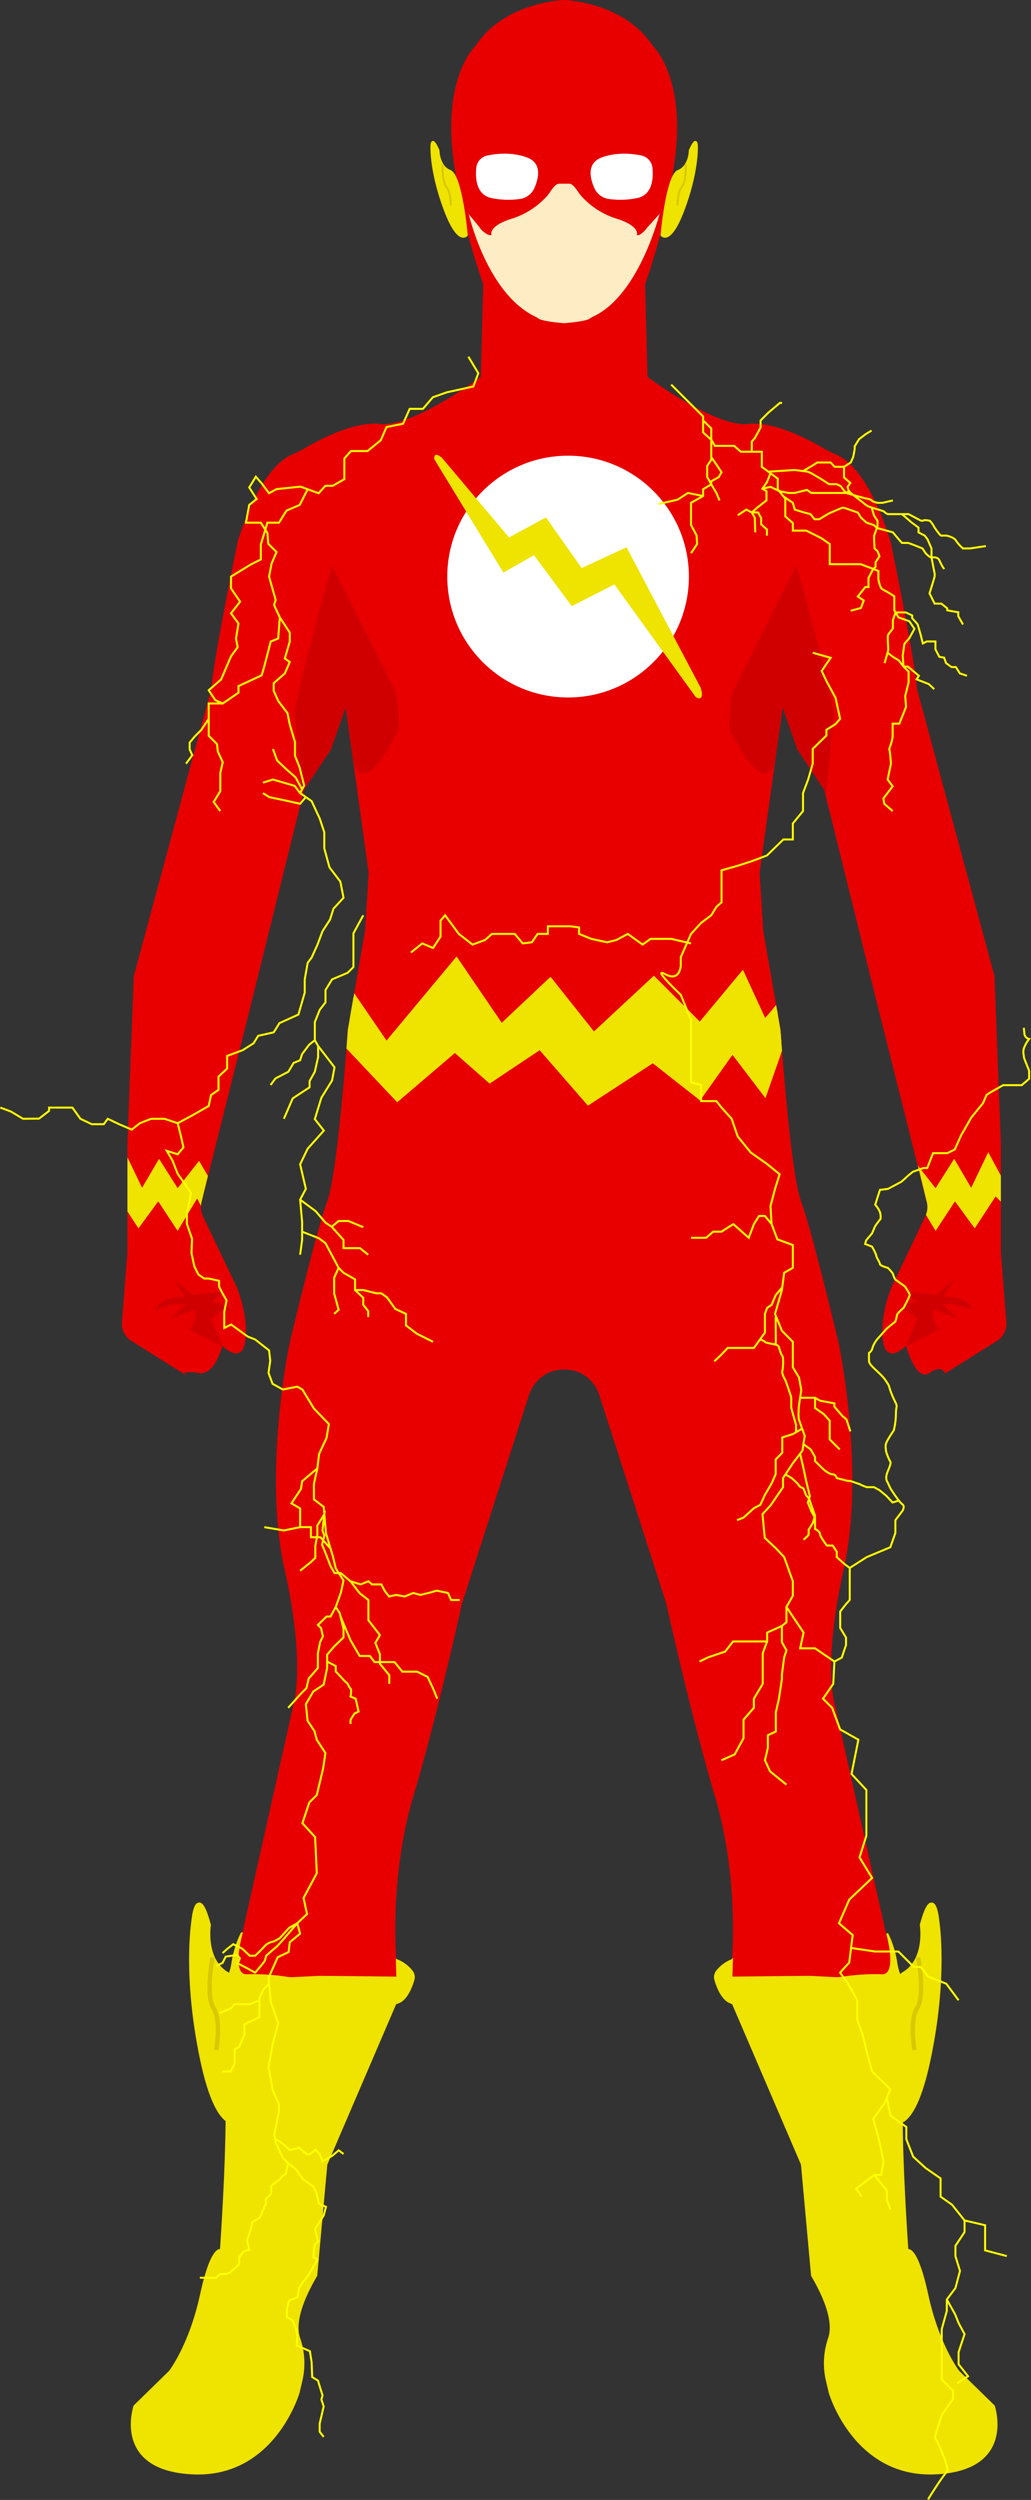 <svg xmlns="http://www.w3.org/2000/svg" xmlns:xlink="http://www.w3.org/1999/xlink" width="522.328" height="1265.674" viewBox="0 0 522.328 1265.674">
  <rect x="0" y="0" width="522.328" height="1265.674" fill="#333333" stroke="none"/>
  <defs>
    <style>
      .b6259398-112d-45ad-9885-92b6ee7666af, .b67a7acc-bd9f-4cae-96ec-978d51a572f3, .bd9c2307-05a9-4c4a-8891-aef9df637dd6, .fa5c2fe8-0306-4423-8156-a9c777c866b1 {
        fill: none;
      }

      .ea237c3a-f77f-45c3-9153-c3bb7103652d {
        fill: #e80000;
      }

      .b3105037-1026-4a3a-8b37-b2cdfd47f392, .ea237c3a-f77f-45c3-9153-c3bb7103652d {
        stroke: #e80000;
      }

      .a1222f96-3b75-488b-820d-d81159a7ed9b, .a30fc6a8-6345-416d-a385-6cc5fc1a29e4, .b3105037-1026-4a3a-8b37-b2cdfd47f392, .ea237c3a-f77f-45c3-9153-c3bb7103652d, .ed466a49-c19b-4397-9f3b-68fc7f0def03, .f135882a-601e-4e85-9a7d-402b072bd4c7 {
        stroke-linecap: round;
      }

      .a1222f96-3b75-488b-820d-d81159a7ed9b, .a30fc6a8-6345-416d-a385-6cc5fc1a29e4, .b3105037-1026-4a3a-8b37-b2cdfd47f392, .b47672da-3b29-498f-8bc2-31491537cedc, .b6259398-112d-45ad-9885-92b6ee7666af, .bd9c2307-05a9-4c4a-8891-aef9df637dd6, .be411372-869b-4ebf-8f67-9b041d81d642, .ea237c3a-f77f-45c3-9153-c3bb7103652d, .ed466a49-c19b-4397-9f3b-68fc7f0def03, .f135882a-601e-4e85-9a7d-402b072bd4c7, .f95e8d27-792e-4754-a701-2343af15634e, .fa5c2fe8-0306-4423-8156-a9c777c866b1 {
        stroke-miterlimit: 10;
      }

      .b3105037-1026-4a3a-8b37-b2cdfd47f392 {
        fill: #feecc5;
      }

      .a30fc6a8-6345-416d-a385-6cc5fc1a29e4, .fa92d04e-869d-42ba-8de2-db81f29a0e88 {
        fill: #fff;
      }

      .f135882a-601e-4e85-9a7d-402b072bd4c7 {
        fill: #d10000;
        stroke: #d10000;
      }

      .e6f39f32-dab4-42fd-8c06-36c47dd41f9a {
        clip-path: url(#f6bcf16d-f003-428c-9190-f45a67f81f17);
      }

      .a1222f96-3b75-488b-820d-d81159a7ed9b, .b47672da-3b29-498f-8bc2-31491537cedc, .be411372-869b-4ebf-8f67-9b041d81d642, .ed466a49-c19b-4397-9f3b-68fc7f0def03, .f95e8d27-792e-4754-a701-2343af15634e {
        fill: #efe300;
        stroke: #efe300;
      }

      .ed466a49-c19b-4397-9f3b-68fc7f0def03, .fa5c2fe8-0306-4423-8156-a9c777c866b1 {
        stroke-width: 2.209px;
      }

      .b6259398-112d-45ad-9885-92b6ee7666af, .fa5c2fe8-0306-4423-8156-a9c777c866b1 {
        stroke: #d8c800;
      }

      .ee6c1824-2727-476d-90d0-fa53a5a24010 {
        clip-path: url(#f9ae07e2-03c3-4372-bc07-8c45a3f3d650);
      }

      .b47672da-3b29-498f-8bc2-31491537cedc {
        stroke-width: 3.769px;
      }

      .a30fc6a8-6345-416d-a385-6cc5fc1a29e4 {
        stroke: #fff;
        stroke-width: 3.78px;
      }

      .f95e8d27-792e-4754-a701-2343af15634e {
        stroke-width: 0.777px;
      }

      .bd9c2307-05a9-4c4a-8891-aef9df637dd6 {
        stroke: #ff0;
      }
    </style>
    <clipPath id="f6bcf16d-f003-428c-9190-f45a67f81f17" transform="translate(-246.639 -72.588)">
      <path id="ea2ea9df-93c0-440e-b5d9-a6f5d5ec7dfe" data-name="details-body-outline" class="b67a7acc-bd9f-4cae-96ec-978d51a572f3" d="M698.53,723.826l-.005.011c-.061.134-6.013,13.603-4.636,26.907.402,3.892,1.603,6.195,3.566,6.845,2.985.99,6.716-2.227,8.173-3.637.876,2.959,4.067,12.712,8.447,14.282a3.724,3.724,0,0,0,3.576-.593c2.25-1.608,4.203-2.236,5.646-1.824a2.999,2.999,0,0,1,1.87,1.603l.222.557,26.289-16.48a10.229,10.229,0,0,0,4.779-9.489l-2.756-35.427V651.42l-3.217-84.548-.002-.057L711.157,421.221c-.789-13.614-13.206-73.851-13.345-74.507-10.671-33.934-22.789-42.051-27.504-43.965a50.801,50.801,0,0,1-6.549-3.292c-8.901-5.191-25.672-13.685-38.012-12.21-15.657,1.876-48.234-21.731-51.063-23.808l-1.247-46.934a312.095,312.095,0,0,0,15.018-62.556c5.601-40.86-10.035-57.05-11.037-58.036-14.559-22.206-44.646-23.316-44.978-23.325-.302.009-30.389,1.123-44.949,23.324-.998.982-16.638,17.171-11.037,58.037a312.265,312.265,0,0,0,15.008,62.532L490.215,263.439c-2.829,2.077-35.401,25.67-51.064,23.808C426.813,285.774,410.04,294.265,401.141,299.457a50.86,50.86,0,0,1-6.548,3.292c-4.715,1.915-16.833,10.031-27.518,44.014-.125.607-12.544,60.844-13.332,74.458l-39.312,145.54-.015.055-3.219,84.624.001,55.102-2.759,35.466a10.231,10.231,0,0,0,4.78,9.489L337.668,766.822a4.247,4.247,0,0,0,2.909.59,21.984,21.984,0,0,1,6.878.315c7.146,1.217,10.906-10.416,11.833-13.76,1.467,1.42,5.191,4.608,8.156,3.621,1.964-.649,3.165-2.952,3.567-6.845,1.376-13.305-4.576-26.773-4.641-26.918l-16.891-35.431a10.891,10.891,0,0,1-.545-8.032l30.787-96.318.135-.421-6-2.769,26.832-108.417,13.436-20.146,7.643-21.608,11.657,83.842-1.829,29.304-8.737,50.138c-.049.723-5.016,72.435-10.467,86.973-5.488,14.635-18.967,71.516-19.105,72.101-.136.647-13.439,65.311-2.461,114.102,10.911,48.495,4.39,69.096,4.31,69.347L368.666,1054.67l-6.578,24.857h-2.33l-.083.398a113.457,113.457,0,0,0-.002,38.217c3.416,19.219-1.104,86.199-1.583,93.103a2.186,2.186,0,0,0-.819.171c-2.172.89-5.55,5.589-9.306,22.927-5.451,25.157-15.58,38.466-15.635,38.546l-17.907,17.48-.085.083-.039.112c-.044.13-4.342,13.04,2.5,23.046,4.934,7.216,14.287,11.16,27.797,11.724.803.033,1.59.05,2.371.049,38.972-.003,51.302-40.918,51.431-41.364l1.466-6.23a39.131,39.131,0,0,0-1.187-21.572c-1.633-4.802-1.464-14.135,8.618-31.321l.057-.097,5.119-56.311,34.845-81.163c1.453-.574,9.445-4.29,8.651-16.202l-.016-.229-8.53-6.397c-.265-3.318-3.101-43.056,8.581-82.304,12.174-40.9,24.56-97.107,24.671-97.624l34.108-106.162c.164-.508,4.159-12.443,17.669-12.443,13.695,0,17.511,11.93,17.669,12.444l34.096,106.115c.124.562,12.509,56.77,24.682,97.67,11.681,39.24,8.846,78.985,8.582,82.304l-8.53,6.397-.016.229c-.795,11.912,7.197,15.628,8.65,16.202l34.845,81.163,5.109,56.199.066.208c10.084,17.188,10.253,26.52,8.618,31.321a39.142,39.142,0,0,0-1.186,21.572l1.472,6.256c.122.421,12.446,41.341,51.425,41.339.778,0,1.57-.016,2.37-.049,13.511-.563,22.863-4.508,27.798-11.724,6.842-10.006,2.544-22.916,2.499-23.046l-.038-.112-17.945-17.512c-.102-.132-10.23-13.44-15.683-38.598-3.757-17.339-7.134-22.038-9.306-22.927a1.937,1.937,0,0,0-.818-.171c-.479-6.903-4.999-73.884-1.583-93.103a113.434,113.434,0,0,0-.003-38.217l-.082-.398h-2.33l-6.572-24.839L669.754,936.44c-.067-.202-6.59-20.803,4.322-69.298,10.979-48.791-2.325-113.454-2.464-114.114-.136-.572-13.614-57.453-19.103-72.088-5.452-14.538-10.417-86.25-10.474-87.024l-8.724-50.031-1.836-29.357,11.657-83.843,7.588,21.498L664.213,472.438l26.832,108.417-5.999,2.769,30.92,96.739a10.891,10.891,0,0,1-.544,8.032Z"/>
    </clipPath>
    <clipPath id="f9ae07e2-03c3-4372-bc07-8c45a3f3d650" transform="translate(-246.639 -72.588)">
      <path id="b967babd-9daf-47ed-bd00-3f37c8e79e25" data-name="yellow-body-outline" class="b67a7acc-bd9f-4cae-96ec-978d51a572f3" d="M698.53,723.826l-.005.011c-.061.134-6.013,13.603-4.636,26.907.402,3.892,1.603,6.195,3.566,6.845,2.985.99,6.716-2.227,8.173-3.637.876,2.959,4.067,12.712,8.447,14.282a3.724,3.724,0,0,0,3.576-.593c2.25-1.608,4.203-2.236,5.646-1.824a2.999,2.999,0,0,1,1.87,1.603l.222.557,26.289-16.48a10.229,10.229,0,0,0,4.779-9.489l-2.756-35.427V651.42l-3.217-84.548-.002-.057L711.157,421.221c-.789-13.614-13.206-73.851-13.345-74.507-10.671-33.934-22.789-42.051-27.504-43.965a50.801,50.801,0,0,1-6.549-3.292c-8.901-5.191-25.672-13.685-38.012-12.21-15.657,1.876-48.234-21.731-51.063-23.808l-1.247-46.934a312.095,312.095,0,0,0,15.018-62.556c5.601-40.86-10.035-57.05-11.037-58.036-14.559-22.206-44.646-23.316-44.978-23.325-.302.009-30.389,1.123-44.949,23.324-.998.982-16.638,17.171-11.037,58.037a312.265,312.265,0,0,0,15.008,62.532L490.215,263.439c-2.829,2.077-35.401,25.67-51.064,23.808C426.813,285.774,410.04,294.265,401.141,299.457a50.86,50.86,0,0,1-6.548,3.292c-4.715,1.915-16.833,10.031-27.518,44.014-.125.607-12.544,60.844-13.332,74.458l-39.312,145.54-.015.055-3.219,84.624.001,55.102-2.759,35.466a10.231,10.231,0,0,0,4.78,9.489L337.668,766.822a4.247,4.247,0,0,0,2.909.59,21.984,21.984,0,0,1,6.878.315c7.146,1.217,10.906-10.416,11.833-13.76,1.467,1.42,5.191,4.608,8.156,3.621,1.964-.649,3.165-2.952,3.567-6.845,1.376-13.305-4.576-26.773-4.641-26.918l-16.891-35.431a10.891,10.891,0,0,1-.545-8.032l21.134-86.362,2.534-10.378,1.253-2.769,26.832-108.417,13.436-20.146,7.643-21.608,11.657,83.842-1.829,29.304-8.737,50.138c-.049.723-5.016,72.435-10.467,86.973-5.488,14.635-18.967,71.516-19.105,72.101-.136.647-13.439,65.311-2.461,114.102,10.911,48.495,4.39,69.096,4.31,69.347L368.666,1054.67l-6.578,24.857h-2.33l-.083.398a113.457,113.457,0,0,0-.002,38.217c3.416,19.219-1.104,86.199-1.583,93.103a2.186,2.186,0,0,0-.819.171c-2.172.89-5.55,5.589-9.306,22.927-5.451,25.157-15.58,38.466-15.635,38.546l-17.907,17.48-.085.083-.039.112c-.044.13-4.342,13.04,2.5,23.046,4.934,7.216,14.287,11.16,27.797,11.724.803.033,1.59.05,2.371.049,38.972-.003,51.302-40.918,51.431-41.364l1.466-6.23a39.131,39.131,0,0,0-1.187-21.572c-1.633-4.802-1.464-14.135,8.618-31.321l.057-.097,5.119-56.311,34.845-81.163c1.453-.574,9.445-4.29,8.651-16.202l-.016-.229-8.53-6.397c-.265-3.318-3.101-43.056,8.581-82.304,12.174-40.9,24.56-97.107,24.671-97.624l34.108-106.162c.164-.508,4.159-12.443,17.669-12.443,13.695,0,17.511,11.93,17.669,12.444l34.096,106.115c.124.562,12.509,56.77,24.682,97.67,11.681,39.24,8.846,78.985,8.582,82.304l-8.53,6.397-.016.229c-.795,11.912,7.197,15.628,8.65,16.202l34.845,81.163,5.109,56.199.066.208c10.084,17.188,10.253,26.52,8.618,31.321a39.142,39.142,0,0,0-1.186,21.572l1.472,6.256c.122.421,12.446,41.341,51.425,41.339.778,0,1.57-.016,2.37-.049,13.511-.563,22.863-4.508,27.798-11.724,6.842-10.006,2.544-22.916,2.499-23.046l-.038-.112-17.945-17.512c-.102-.132-10.23-13.44-15.683-38.598-3.757-17.339-7.134-22.038-9.306-22.927a1.937,1.937,0,0,0-.818-.171c-.479-6.903-4.999-73.884-1.583-93.103a113.434,113.434,0,0,0-.003-38.217l-.082-.398h-2.33l-6.572-24.839L669.754,936.44c-.067-.202-6.59-20.803,4.322-69.298,10.979-48.791-2.325-113.454-2.464-114.114-.136-.572-13.614-57.453-19.103-72.088-5.452-14.538-10.417-86.25-10.474-87.024l-8.724-50.031-1.836-29.357,11.657-83.843,7.588,21.498L664.213,472.438l26.832,108.417,3.817,13.147,21.104,86.362a10.891,10.891,0,0,1-.544,8.032Z"/>
    </clipPath>
  </defs>
  <g class="drop-shadow" id="f369240e-aa98-402d-9114-32c0d63d7d7d" data-name="lots-1979">
    <g id="ec62713d-bd48-4194-bfd3-a4369a967b06" data-name="body-background">
      <path id="a92a868d-e546-4c37-8239-3d30736cc34a" data-name="legs" class="ea237c3a-f77f-45c3-9153-c3bb7103652d" d="M532.45,765.462c-14.051,0-18.145,12.791-18.145,12.791l-34.108,106.161S467.833,940.692,455.524,982.048s-8.582,82.712-8.582,82.712l8.527,6.395c.853,12.791-14.444,15.533-14.444,15.533l-34.961,81.433-5.116,56.278c-9.979,17.01-10.427,26.54-8.66,31.735a38.617,38.617,0,0,1,1.173,21.297l-1.466,6.231s-6.249,29.441-47.179,27.736-21.355-20.152-21.355-20.152l17.907-17.48s10.232-13.217,15.775-38.798,10.095-22.597,10.095-22.597,5.254-73.332,1.617-93.797a111.876,111.876,0,0,1,0-38.027l-6.38-.521,6.676-25.23L395.621,936.598s6.772-20.315-4.309-69.565,2.462-113.89,2.462-113.89,13.544-57.253,19.084-72.028,10.498-87.114,10.498-87.114H641.544s4.958,72.339,10.498,87.114,19.084,72.028,19.084,72.028,13.544,64.64,2.462,113.89-4.309,69.565-4.309,69.565l26.472,118.199,6.676,25.23h2.307s-9.596,18.431-13.233,38.896,1.617,93.797,1.617,93.797,4.552-2.984,10.095,22.597,15.775,38.798,15.775,38.798l17.907,17.48s17.108,14.359-23.821,16.064-42.219-22.301-42.219-22.301l-1.466-6.231a38.617,38.617,0,0,1,1.173-21.297c1.767-5.194,1.319-14.724-8.66-31.735l-5.116-56.278-34.961-81.433s-9.38-2.984-8.527-15.775l4.662-7.849s3.728-41.356-8.582-82.712-24.674-97.634-24.674-97.634L550.595,778.253s-3.899-12.791-18.145-12.791" transform="translate(-246.639 -72.588)"/>
      <path id="a550b452-f867-4ced-bcc4-7cd159131c6e" data-name="torso" class="ea237c3a-f77f-45c3-9153-c3bb7103652d" d="M532.45,619.274l61.305-16.542-3.217,11.488,51.005-20.218L632.813,543.916l-1.838-29.408,11.947-85.927,8.271,23.435,13.484,20.218,26.952,108.902.702,2.757,24.111,96.319a11.431,11.431,0,0,1-.57,8.4l-16.891,35.43s-5.974,13.326-4.595,26.651S705.874,752.99,705.874,752.99s5.055,18.84,11.488,14.245,8.271,0,8.271,0l25.782-16.162a9.76,9.76,0,0,0,4.547-9.027l-2.758-35.466V651.44L749.986,566.891,710.661,421.302c-.766-13.632-13.325-74.438-13.325-74.438-10.564-33.593-22.417-41.703-27.216-43.652a52.035,52.035,0,0,1-6.613-3.323c-8.018-4.677-25.276-13.628-37.699-12.146-16.695,1.991-51.616-24.047-51.616-24.047l-1.257-47.297-2.763,7.131s-24.256,26.503-35.36,25.171h-4.715s-8.631,3.316-35.36-25.171l-2.772-7.131-1.257,47.297S455.787,289.734,439.092,287.743c-12.424-1.482-29.682,7.469-37.699,12.146a52.035,52.035,0,0,1-6.613,3.323c-4.799,1.949-16.651,10.059-27.216,43.652,0,0-12.559,60.806-13.325,74.438L314.914,566.891l-3.217,84.549V706.58l-2.758,35.466a9.76,9.76,0,0,0,4.547,9.027l24.448,15.326a3.73,3.73,0,0,0,2.567.52,22.46,22.46,0,0,1,7.038.316c7.795,1.319,11.488-14.245,11.488-14.245s10.109,11.028,11.488-2.298-4.595-26.651-4.595-26.651l-16.891-35.43a11.431,11.431,0,0,1-.57-8.4l24.145-96.319.669-2.757,26.952-108.902,13.484-20.218,8.271-23.435,11.947,85.927-1.838,29.408-8.731,50.086,51.005,20.218-3.217-11.488L532.45,619.274" transform="translate(-246.639 -72.588)"/>
      <g id="ab238b1a-ec62-4a9c-9a52-7817ca981663" data-name="head">
        <path id="aee05110-600b-40d4-9c19-a5328c8f6e44" data-name="head-background" class="ea237c3a-f77f-45c3-9153-c3bb7103652d" d="M577.03,96.233c-14.573-22.288-44.575-23.145-44.575-23.145s-30.003.857-44.575,23.145c0,0-16.716,15.43-10.93,57.648a311.365,311.365,0,0,0,15.015,62.518c1.682,4.638,2.772,7.131,2.772,7.131s23.242,26.162,35.36,25.171H534.812c12.118.992,35.36-25.171,35.36-25.171s1.09-2.492,2.772-7.131a311.368,311.368,0,0,0,15.015-62.518C593.746,111.663,577.03,96.233,577.03,96.233Z" transform="translate(-246.639 -72.588)"/>
        <path id="f72f3bcf-554a-4cd5-89a1-b75a18506a4e" data-name="mouth" class="b3105037-1026-4a3a-8b37-b2cdfd47f392" d="M532.45,236.725c-9.87-.831-12.558-1.891-13.286-2.438a8.173,8.173,0,0,0-1.403-.877c-25.699-12.174-34.646-54.392-34.646-54.392l6.829,8.262c.737,1.392,3.516,3.866,5.09,3.866h0s-1.189-4.755,11.051-8.419a39.506,39.506,0,0,0,17.412-11.345c1.629-1.754,3.738-6.296,6.416-6.296h5.075c2.678,0,4.797,4.542,6.426,6.296a39.506,39.506,0,0,0,17.412,11.345c12.239,3.664,11.051,8.419,11.051,8.419h0c1.077,0,3.728-2.679,4.232-3.63l7.687-8.498s-10.21,43.264-34.677,54.428a7.5,7.5,0,0,0-1.374.842c-.731.548-3.424,1.608-13.294,2.438" transform="translate(-246.639 -72.588)"/>
        <g id="fb6735d8-2255-4284-9ce7-cf3a7312d0ef" data-name="eyes">
          <path id="be0c489e-2e4c-40f5-a9b7-a84cb6e79ac8" data-name="left-eye" class="fa92d04e-869d-42ba-8de2-db81f29a0e88" d="M493.589,151.301a7.112,7.112,0,0,0-5.665,6.262c-.532,5.518.042,13.848,7.947,15.348a41.819,41.819,0,0,0,14.426.376,9.321,9.321,0,0,0,7.022-5.385c2.2-4.903,4.175-12.757-3.84-15.659C506.059,149.556,498.377,150.323,493.589,151.301Z" transform="translate(-246.639 -72.588)"/>
          <path id="b27cd38c-c27c-4b33-82d4-e8a9ac6200e6" data-name="left-eye" class="fa92d04e-869d-42ba-8de2-db81f29a0e88" d="M571.526,151.301a7.112,7.112,0,0,1,5.665,6.262c.532,5.518-.042,13.848-7.947,15.348a41.819,41.819,0,0,1-14.426.376,9.321,9.321,0,0,1-7.022-5.385c-2.2-4.903-4.175-12.757,3.84-15.659C559.056,149.556,566.739,150.323,571.526,151.301Z" transform="translate(-246.639 -72.588)"/>
        </g>
      </g>
    </g>
    <g id="ad935610-f4f0-43fc-8bad-f3bd44b197cd" data-name="body-details">
      <g id="bcf51596-c867-4bb0-9844-b191d588a4c1" data-name="hand-shadows">
        <path id="ba69b0e8-f3d9-40a1-b0cf-ca39aa798b8c" data-name="right-hand" class="f135882a-601e-4e85-9a7d-402b072bd4c7" d="M336.691,722.564l4.669,7.084s-12.719-.644-15.134,5.474c0,0,10.304-4.669,15.134-2.093l-6.279,5.796L346.029,734.961s.88,7.889-3.021,10.465l15.579,7.889L352.952,740.274s5.313-5.796,9.338-4.83c0,0-4.669-4.347-10.465-2.415l6.279-5.474s-12.88.161-13.846,1.449Z" transform="translate(-246.639 -72.588)"/>
        <path id="a30d8275-bd84-491a-8194-98891bc8ff92" data-name="left-hand" class="f135882a-601e-4e85-9a7d-402b072bd4c7" d="M728.223,722.564l-4.669,7.084s12.719-.644,15.134,5.474c0,0-10.304-4.669-15.134-2.093l6.279,5.796L718.885,734.961s-.88,7.889,3.021,10.465l-15.579,7.889,5.635-13.041s-5.313-5.796-9.338-4.83c0,0,4.669-4.347,10.465-2.415l-6.279-5.474s12.88.161,13.846,1.449Z" transform="translate(-246.639 -72.588)"/>
      </g>
      <g id="b0be1687-f642-4fc4-9b39-042ba5b25075" data-name="body-clipping-mask">
        <g class="e6f39f32-dab4-42fd-8c06-36c47dd41f9a">
          <g id="b1816d56-3707-4a80-8298-6bc7a3ef29fe" data-name="detail-lines">
            <g id="ac9f24be-1627-4bb7-88eb-973d8caa6046" data-name="armpit-shadows">
              <path id="e6e1ae95-e57e-4d07-ac84-0f7793935b52" data-name="right-armpit-shadow" class="f135882a-601e-4e85-9a7d-402b072bd4c7" d="M448.323,441.247s-.38-17.636-2.622-20l-30.799-61.15s-19.222,68.109-18.522,74.874,3.7,37.843,3.7,37.843,13.553-20.716,14.91-23.194c2.04-3.725,6.81-19.573,6.81-19.573l4.236,27.716S429.756,478.844,448.323,441.247Z" transform="translate(-246.639 -72.588)"/>
              <path id="b94cf896-3bab-4f75-9095-5ca6629cde38" data-name="left-armpit-shadow" class="f135882a-601e-4e85-9a7d-402b072bd4c7" d="M616.591,441.247s.38-17.636,2.622-20l30.799-61.15s19.222,68.109,18.522,74.874-3.7,37.843-3.7,37.843-13.553-20.716-14.91-23.194c-2.04-3.725-6.81-19.573-6.81-19.573l-4.236,27.716S635.158,478.844,616.591,441.247Z" transform="translate(-246.639 -72.588)"/>
            </g>
          </g>
        </g>
      </g>
    </g>
    <g id="fd6cc233-3817-4ca5-9cfd-2e2e2d61ccba" data-name="body-yellow">
      <g id="b289582f-66dd-462c-b58b-b87afc9f4ed0" data-name="boots">
        <g id="ab561fc1-e69a-4cec-9718-8955090dd4bf" data-name="boots-main">
          <path id="bac9435b-0676-4f3a-93c3-9863f126e5c7" data-name="boot-right" class="a1222f96-3b75-488b-820d-d81159a7ed9b" d="M455.432,1070.854a17.878,17.878,0,0,0-7.755-5.858l.278,8.827-26.754-.298-12.978-.104-12.985.652a16.049,16.049,0,0,1-3.595-.232,110.766,110.766,0,0,0-19.399-1.231c-9.565,1.043-3.193-21.163-3.193-21.163a51.831,51.831,0,0,0-4.706,15.281,29.213,29.213,0,0,1-1.317,5.181l-2.86,8.12a111.876,111.876,0,0,0,0,38.027c3.637,20.465-1.617,93.797-1.617,93.797s-4.552-2.985-10.095,22.597c-5.543,25.581-15.775,38.798-15.775,38.798l-17.907,17.48s-11.085,32.403,29.845,34.108c40.93,1.705,53.294-40.93,53.294-40.93l1.466-6.231a38.617,38.617,0,0,0-1.173-21.297c-1.767-5.194-1.319-14.724,8.66-31.735l5.116-56.278,34.961-81.433a7.499,7.499,0,0,0,.874-.367c1.767-.401,5.491-2.37,8.251-11.568A4.835,4.835,0,0,0,455.432,1070.854Z" transform="translate(-246.639 -72.588)"/>
          <path id="fb20cda3-d124-4027-9ddd-0e08d4b4b7a8" data-name="boot-left" class="a1222f96-3b75-488b-820d-d81159a7ed9b" d="M750.127,1290.726l-17.907-17.48s-10.232-13.217-15.775-38.798-10.095-22.597-10.095-22.597-5.254-73.332-1.617-93.797a112.877,112.877,0,0,0,.1-37.506l-.77,2.917.908-3.437-2.86-8.12a29.214,29.214,0,0,1-1.317-5.181,51.833,51.833,0,0,0-4.706-15.281s6.373,22.206-3.193,21.163a110.764,110.764,0,0,0-19.399,1.231,16.05,16.05,0,0,1-3.595.232l-12.985-.652-12.978.104-26.754.298.278-8.827a17.878,17.878,0,0,0-7.755,5.858,4.835,4.835,0,0,0-.635,4.141c2.491,8.304,5.769,10.716,7.683,11.401l-0-0a8.526,8.526,0,0,0,1.205.534l34.961,81.433,5.116,56.278c9.979,17.01,10.427,26.54,8.66,31.735a38.617,38.617,0,0,0-1.173,21.297l1.466,6.231s12.364,42.635,53.294,40.93S750.127,1290.726,750.127,1290.726ZM618.302,1086.656l.005-0Z" transform="translate(-246.639 -72.588)"/>
        </g>
        <g id="b9065044-28c4-4229-9a63-e0f154b9c9f5" data-name="boot-wings">
          <g id="aa5bd66c-faca-45a0-b1f0-4b4e26fd8253" data-name="right-wing">
            <path id="f1b4cf8c-b63b-4afd-bb13-f6da37094774" data-name="right-ear-main" class="ed466a49-c19b-4397-9f3b-68fc7f0def03" d="M352.369,1047.185s-2.815,17.732,9.138,24.742,7.227,73.863,7.227,73.863-11.004,10.751-19.719-30.967-4.404-68.87-4.404-68.87S346.32,1024.776,352.369,1047.185Z" transform="translate(-246.639 -72.588)"/>
            <path id="a751e0e6-ce11-40f3-8539-690dd64ae128" data-name="right-ear-shadow" class="fa5c2fe8-0306-4423-8156-a9c777c866b1" d="M354.31,1063.585s-3.628,19.224.467,25.579,1.431,21.244,1.431,21.244" transform="translate(-246.639 -72.588)"/>
          </g>
          <g id="bae34596-a156-4757-95c2-5698cb39d73e" data-name="left-wing">
            <path id="a0906d1b-078d-40a0-a493-0ec8c5ba691d" data-name="right-ear-main" class="ed466a49-c19b-4397-9f3b-68fc7f0def03" d="M713.739,1047.185s2.815,17.732-9.138,24.742-7.227,73.863-7.227,73.863,11.004,10.751,19.719-30.967,4.404-68.87,4.404-68.87S719.788,1024.776,713.739,1047.185Z" transform="translate(-246.639 -72.588)"/>
            <path id="b2beb9f0-bed6-419e-a9a7-8d49ed34dace" data-name="right-ear-shadow" class="fa5c2fe8-0306-4423-8156-a9c777c866b1" d="M711.797,1063.585s3.628,19.224-.467,25.579-1.431,21.244-1.431,21.244" transform="translate(-246.639 -72.588)"/>
          </g>
        </g>
      </g>
      <g id="a2bd8633-5ea8-4a90-8abc-cc58b306aea8" data-name="ears-gold">
        <g id="f2d2f92c-f372-4158-8be6-2f3edd29e34a" data-name="right-ear">
          <path id="adadd953-75bb-4824-9a46-ee9b4a81cb56" data-name="right-ear-main" class="a1222f96-3b75-488b-820d-d81159a7ed9b" d="M468.796,148.697s0,8.129,5.843,10.416,8.476,32.518,8.476,32.518-4.157,5.589-11.017-12.448-6.859-30.485-6.859-30.485S464.499,139.105,468.796,148.697Z" transform="translate(-246.639 -72.588)"/>
          <path id="b3a951e0-51e5-42dc-973b-f8ff0f94421d" data-name="right-ear-shadow" class="b6259398-112d-45ad-9885-92b6ee7666af" d="M470.828,155.894s-.258,8.854,2.025,11.405,2.148,9.399,2.148,9.399" transform="translate(-246.639 -72.588)"/>
        </g>
        <g id="bf364db2-cb52-449e-86a5-c1d1b4cf2fbd" data-name="left-ear">
          <path id="e9bbd34a-1f18-4da8-b3de-a7323ff9e33d" data-name="left-ear-main" class="a1222f96-3b75-488b-820d-d81159a7ed9b" d="M596.114,148.697s0,8.129-5.843,10.416-8.476,32.518-8.476,32.518,4.157,5.589,11.017-12.448,6.859-30.485,6.859-30.485S600.41,139.105,596.114,148.697Z" transform="translate(-246.639 -72.588)"/>
          <path id="b6f26d75-08be-4258-8b20-86def71f0292" data-name="left-ear-shadow" class="b6259398-112d-45ad-9885-92b6ee7666af" d="M594.081,155.894s.258,8.854-2.025,11.405-2.148,9.399-2.148,9.399" transform="translate(-246.639 -72.588)"/>
        </g>
      </g>
      <g id="ba335d9e-f4ea-4bb5-bec8-e16289f2be0e" data-name="yellow-clipping-mask">
        <g class="ee6c1824-2727-476d-90d0-fa53a5a24010">
          <polygon id="aa2d2ab9-60ea-460b-adb1-a288d2a92ca3" data-name="belt" class="b47672da-3b29-498f-8bc2-31491537cedc" points="387.186 518.861 375.928 494.449 354.641 519.994 331.224 496.578 300.712 524.961 278.714 497.287 253.879 520.704 231.172 487.353 195.692 529.928 177.243 502.964 177.243 529.928 201.369 555.474 230.462 530.638 248.202 546.249 273.747 529.219 298.2 557.3 330.841 536.012 354.299 554.456 371.044 530.872 387.186 552.088 395.834 527.298 408.189 494.052 387.186 518.861"/>
          <g id="a5b0f33d-ef07-4d63-b3b0-1185915b1b80" data-name="wrist">
            <polygon id="f3f77efa-7992-49dd-95c7-22b22f995ade" data-name="right-wrist" class="be411372-869b-4ebf-8f67-9b041d81d642" points="111.585 606.955 100.787 588.591 89.966 602.412 80.593 587.635 71.934 602.412 63.286 584.416 54.631 600.515 47.589 617.018 59.663 604.943 70.181 621.043 80.191 607.358 89.966 622.25 99.913 605.748 110.378 626.397 111.585 606.955"/>
            <polygon id="b496ab5c-73a2-4a11-a41a-d377331b49cc" data-name="left-wrist" class="be411372-869b-4ebf-8f67-9b041d81d642" points="452.397 606.955 463.195 588.591 474.017 602.412 483.389 587.635 492.049 602.412 500.697 584.416 509.352 600.515 516.394 617.018 504.319 604.943 493.802 621.043 483.792 607.358 474.017 622.25 464.069 605.748 453.604 626.397 452.397 606.955"/>
          </g>
        </g>
      </g>
    </g>
    <g id="e2c8d806-ee0f-42d7-84cd-385bf44ad64d" data-name="emblem">
      <circle id="feccb8d1-204d-475c-8875-3c184f9a33b5" data-name="emblem-background" class="a30fc6a8-6345-416d-a385-6cc5fc1a29e4" cx="287.806" cy="291.914" r="59.315"/>
      <path id="a94c8d7b-d655-4915-9c36-d4ac1c7cb568" data-name="emblem-bolt" class="f95e8d27-792e-4754-a701-2343af15634e" d="M467.064,305.014l34.723,56.935,15.476-8.793,19.168,25.827,21.583-11.024,41.337,57.205s3.928,2.98,1.945-4.179l-37.406-70.807-22.701,10.476-18.09-25.608-18.656,10.142-33.857-40.175S466.662,300.987,467.064,305.014Z" transform="translate(-246.639 -72.588)"/>
    </g>
  </g>
  <g class="lightning" id="a29ad058-dfab-4f05-b48c-52e916288895" data-name="lightning">
    <defs>
        <filter id="glow">
            <fegaussianblur class="blur" result="coloredBlur" stddeviation="4"></fegaussianblur>
            <femerge>
                <femergenode in="coloredBlur"></femergenode>
                <femergenode in="coloredBlur"></femergenode>
                <femergenode in="coloredBlur"></femergenode>
                <femergenode in="SourceGraphic"></femergenode>
            </femerge>
        </filter>
    </defs>
    <path id="b7bfa8da-0f26-454a-8029-92d7ab189fd2" data-name="lightning-path" class="lightning-path bd9c2307-05a9-4c4a-8891-aef9df637dd6" d="M359.497,428.746l-3.771-1.676-3.352-5.028,6.285-5.447,5.028-11.732,3.352-4.609-.838-4.37,1.257-7.608-3.771-5.201,4.609-5.866-4.609-6.704v-6.002l10.056-6.149,5.028-2.514V348.297l3.352-11.087h5.866l3.771-6.092,6.704-2.896,4.052-7.934M483.941,253.183l5.028,8.38-2.514,6.704-13.408,2.933-7.123,2.514-5.028,5.866h-6.704l-3.352,7.542-8.38,1.676-2.933,6.704-6.704,5.447h-8.38l-3.352,3.771v10.475l-5.866,3.352h-3.771l-3.352,3.771-9.218-3.352-12.151,1.257-3.771,2.095-3.771-5.028-2.933-3.352-3.352,5.447,3.771,5.866-3.771,2.97-1.676,8.988h7.542l3.352,5.221.419,5.447,4.19,4.19-2.514,5.866-1.257,6.568,3.352,11.868-.838,2.514,2.933,6.285-.851,10.714-3.758,1.495-3.352,12.931-1.257,4.19-11.732,5.447v3.352l-7.961,5.447h-7.123V445.087l4.19,4.19.419,3.771,2.514,5.447-1.257,5.447v9.218l-3.352,5.447,3.352,4.609m30.168-98.047,5.039,7.704v4.505l-2.519,8.599,2.519,1.747-2.519,5.824-5.634,4.95v3.785l2.33,5.241,4.659,6.115,1.165,5.824,2.621,8.736v6.989l2.33,5.824,2.33,9.318-2.038,3.785,5.824,4.077,4.077,8.736,2.33,6.989V502.07l2.621,9.609,5.533,7.28,1.6,8.153-5.094,5.533-1.747,5.533-3.785,5.824-2.621,6.989-2.912,6.406-1.995,2.621-1.499,8.445V575.159l-3.203,11.065-9.609,4.368-2.912,4.659-7.848,1.747-2.343,3.785-5.533,3.494L361.707,607.19v6.406l-4.368,4.077v6.697l-3.785,2.621-1.18,5.533-8.138,4.659-7.571,4.077,1.747,6.989,1.165,5.241-2.912,3.494-5.533-1.747,2.912,4.95,2.621,6.697,2.912,4.077,3.785,5.533-.582,3.785-1.456,6.406v5.533l2.621,7.571-.291,7.28,1.456,6.697,2.038,4.077,2.912,2.038h2.314l5.257,1.165v2.621c0,.874,3.785,7.28,3.785,7.28L360.251,736.77v8.153l3.494-1.747,8.445,6.115,3.712,1.456,7.062,5.533.582,5.241-.874,6.115,2.038,5.533,5.241,2.912,7.28-1.456,2.621,1.456,5.824,9.609,7.571,7.862-1.165,6.989-3.785,8.153-.874,7.28-1.747,7.862v7.862l4.95,3.785,1.165,13.395,3.494,11.648,1.456,6.115,3.929,6.115-1.309,6.115-2.621,7.28,2.038,3.203,1.891,7.862V901.584l-4.803,4.659-3.494,4.077v6.697l-1.747,8.445-5.241,3.494-3.785,6.406.874,8.445,3.494,5.241,1.165,4.368,4.368,6.697-1.165,7.862-3.203,13.395-3.785,3.785-3.494,10.483,6.406,6.989.291,5.533.582,12.812-2.33,4.368-4.368,8.153,1.747,8.153-4.95,4.659,1.456,5.241-5.241,4.368-.582,4.95-5.533,2.621-4.659,10.483,1.165,12.23,3.785,10.774-2.912,10.774-2.038,11.648,2.33,11.939,2.912,6.406v4.077l-2.33,11.648.874,4.077,3.494,7.571,2.621,2.621,4.077,3.203,3.203,4.659,5.533,4.077,1.456,2.912,1.456,5.824,3.494,1.456-1.165,4.368-4.368,6.989,1.456,6.115-1.747,2.038-.582,5.824,2.038,1.456-2.33,4.077-2.621,4.368-2.621,3.203-1.747,2.621-.582,4.659-4.368,1.747-1.165,4.077v4.368l2.912,1.456,1.747,4.659.582,3.494-.291,4.659,6.697,2.912.874,5.533.291,7.571,2.912,1.747,2.33,7.571-.582,2.038,1.165,3.494-2.038,8.736v4.077l2.038,2.621m-58.253-869.809-3.773,5.607-3.204,3.204-2.67,3.204v3.471l1.335,2.937-3.204,4.272m44.059-7.477,2.136,5.875,4.806,4.539,4.539,4.005,3.3,6.07m-1.01,1.876-2.824-3.673-10.948-3.204-5.073,1.602m0,5.275,3.204,2.031,8.011,1.687,7.631,1.687,2.902-3.374m29.091,59.824-4.993,9.154v17.061l-2.913,2.913-7.906,3.329-3.329,5.409v6.242l-2.913,3.745-2.497,6.242v9.154l1.664,2.913,8.322,10.819-1.248,6.658-5.409,8.738-3.329,10.819,4.577,5.826-8.191,9.154-3.828,7.906L401.59,674.5l-2.902,5.445,1.01,11.235v9.154l-1.01,7.49m0-27.879,7.858,5.826,4.993,5.826,3.145,2.081,5.987,6.658v4.161h8.345l4.161,3.329m-17.245,29.96,2.265-2.081-2.265-8.322v-7.906l2.265-4.993-6.658-12.483-3.329-2.497-8.513-3.329M466.05,751.932l-3.329-1.664-4.993-2.497-5.409-4.161v-5.826l-5.409-2.497L442.748,729.462l-2.913-2.081h-2.497l-6.658-1.664h-4.161V720.308l-5.849-3.329-2.474-2.497m12.483-20.597-7.49-3.121h-4.993l-3.513,2.913m18.493,45.714v-3l-2.497-3.183v-3.567l-4.161-3.923M383.729,621.898l2.47-3.322,6.512-3.368L395.405,610.717l3.283-1.347,1.01-3.144,3.566-4.715,2.866-2.291m-15.665,39.789,4.465-10.329,8.559-5.613v-3.144l2.642-4.715,1.664-7.41v-5.666m-160.98,31.21,5.408,2.028,6.084,3.639,8.112-.09,5.07-3.887v-1.69h11.83l4.056,5.667,5.746,2.743h6.084l2.028-2.743,5.746,2.743,6.422,2.743,4.056-3.236,5.746-2.25h6.76l6.705,2.25M380.536,845.754l9.929,1.684,8.223-1.684v-9.477l-4.415-2.576,4.857-7.298.568-3.864,7.726-6.566m6.684,40.626-5.16-5.726h-4.801v-5.119h-5.459M479.521,882.641h-4.345l-1.58-3.555-5.728-1.185-3.358.988-4.938,1.185-3.555-.988-4.345,1.778-4.345-.79-3.555.79-2.173-2.765-1.778-3.358h-4.74l-1.778-1.58-3.95,1.58-5.135-1.58-4.938-4.148H416.119l-2.011-3.555-3.157-8.098-1.152-2.765,1.152-4.543-.955-2.612.955-8.231-3.527,5.708v4.74l-1.026,5.53v6.123l-2.327,2.173-5.383,4.345m45.183,57.278V920.692l-4.766-5.738v-4.855l-2.296-5.738,2.296-3.972-5.827-7.503V882.641l-4.414-3.437-4.647-6.044m-5.039,17.849,5.039,12.029,4.647,7.945H434.044l2.324,3.09H446.519l3.972,4.855h7.503l5.296,2.648,3.09,6.62,1.765,4.414m-75.519,4.609,2.548-2.78,3.513-3.938,3.205-3.243,1.158-4.865,4.633-5.328v-7.413l1.158-5.791,1.39-2.78-.927-4.17-1.622-1.622,4.401-4.279h2.022l2.634-4.858m7.475,59.283v-2.11l1.975-3.164,2.11-1.055-1.477-6.496-2.608-1.098s.71-3.375,0-4.008a8.29,8.29,0,0,1-1.4-2.397l-2.146-2.034-1.493-1.688-2.436-2.532v-2.742l-4.368-2.321m-56.115,154.139,3.154-1.577,1.577-3.154,5.858-.901,1.352,1.803-1.127,2.478,4.732,2.478,4.095,2.253s4.692-5.408,4.917-6.084.676-2.478.676-2.478,4.281-3.83,4.957-4.281,4.957-5.408,4.957-5.408l5.823-6.752-4.021,2.246-4.957,5.408-2.929,1.577a7.85,7.85,0,0,0-4.732,2.479c-2.028,2.253-4.692,4.732-4.692,4.732h-2.743l-3.83-3.605-4.506-2.253-3.154,2.478-2.253,2.028m-.225,59.935h4.281l2.028-3.83v-7.436l2.253-1.127,2.704-6.309V1097.446l7.661-3.605v-9.689l2.028-4.281,2.81-2.961m-4.838,8.368-4.957,2.028h-7.661l-1.803,2.028-5.858,2.478m28.215,63.828,2.139.981,5.294,4.44,3.586-.683.854-.683,4.098,3.586H403.558l2.903-2.391,2.22,2.391,1.366,3.586,4.781-2.732,3.415-2.881,2.428,1.857M347.89,1225.78h8.196l2.049-1.878h3.074l2.049-.854,4.611-4.098v-3.586l1.878-2.561,2.049-1.025H372.992l-1.195-4.952,2.391-7.172v-1.878l4.098-2.391,3.074-7.343v-2.22l1.878-1.708.854-1.195v-3.757l4.098-3.074,1.537-1.878,1.708-1.025,1.139-5.453M698.869,483.216l-4.249-3.695-.425-2.703,4.674-6.142L696.32,467.238l1.7-8.011-.425-4.978-.425-2.499,1.275-3.872.425-2.127v-6.798h3.399l2.549-6.373.85-2.124-.425-5.523,1.7-6.798v-5.523l-2.549-2.549-.425-5.523.85-5.948,2.549-2.974,2.549-4.674-2.549-3.824-5.523-1.95-2.124-3.573V374.517a54.568,54.568,0,0,0-5.948-3.543c-1.275-.425-2.124-5.099-2.124-5.099v-4.249l-8.922-3.399h-15.72v-10.197l-4.249-2.974-7.648-3.824h-6.798V337.409l-3.824-3.399V325.088l-3.824-4.8v-5.397l-8.073-5.948v-7.648H621.967l-3.399-2.974h-9.772l-1.7-2.974-4.249-3.824V283.45l-4.249-4.249L593.925,274.528l-7.223-7.223m10.021,85.34,3.11-4.665-.311-4.354-2.799-5.287v-11.197l6.124-3.421v-3.432l4.14-2.478-2.07-3.732v-5.598l2.07-3.11V289.507l-4.14-4.043m0,38.256-7.679-1.555-5.287,3.421-9.642,2.177m30.92-1.815-1.569-3.783L606.988,317.81v-1.574l3.758-2.066,1.446-2.48-2.893-4.339-2.312-3.306m35.872-27.474h-1.111l-5.778,4.889-4,4.004v3.552l-2.889,5.333-1.556,1.778v5.168m9.484,10.905-1.817,4.486-2.321,3.358,2.069,1.199v4.705l-4.707,3.689-2.707,2.398,1.508,2.638.24,7.435m5.919,1.679v-3.118l-2.925-2.638v-3.118l-1.555-2.878h-3.187l-2.809-1.439-4.317,2.878m125.699,15.579-7.984,1.198h-3.593a19.181,19.181,0,0,1-3.593-3.992c-.798-1.597-4.591-2.469-4.591-2.469a20.562,20.562,0,0,0-2.794-.002c-.599.123-3.792-4.514-3.992-5.113a15.047,15.047,0,0,0-1.796-2.417s-2.595-.577-3.193-.177a2.048,2.048,0,0,1-1.597,0l-5.988-3.193H696.6c-.798,0-2.195-1.397-2.195-1.397l-2.595-.893a49.086,49.086,0,0,1-5.389-1.702,11.87,11.87,0,0,1-2.395-1.74s-4.99-3.848-6.387-4.989a1.654,1.654,0,0,0-2.395,0H657.68l-2.195-1.555-6.187,1.555H646.104l-4.671-.909-4.423-2.202-4.138.989m66.124,5.905-5.189,1.206h-2.595s-2.395-.455-2.994-1.206-2.994-.984-2.994-.984l-9.98-2.799s-2.195-2.651-2.395-3.11-2.395-1.337-2.395-1.337h-3.792l-4.191-2.721L657.68,312.2l-1.796-.799-6.586-.869-13.372.869m41.714,10.763-1.198-1.453-.399-1.657,1.397-1.936L674.246,314.324v-5.413h-4.79l-1.996-2.171h-6.786l-2.794,1.796-4.411,2.546m34.749-20.509-2.994,1.796-3.393,2.595-2.196,3.593v1.397s-.599,3.593-.798,4.092-1.198,2.695-1.198,2.695l-3.393,2.171m50.696,51.718a20.341,20.341,0,0,1-2.195-3.992c-.998-2.395-3.193-1.796-4.191-1.796s-2.994-2.196-2.994-2.196l-1.597-2.395s-6.786-2.794-7.385-2.794h-2.994l-1.597-1.796-2.994-3.552-8.183-2.236-1.327-1.397-3.862-1.283-2.794-2.539-1.597-2.565-6.986-2.416h-.998l-6.586,2.815-4.99,2.994h-2.395l-1.996-2.595-3.812-.998-4.171-1.292-.988-3.442-4.799-3.291m91.013,64.908-2.395-4.191v-1.996l-5.589-.998v-.998l-2.994-2.395h-3.393l-2.595-5.189,1.796-5.788.798-2.794V363.024l-1.597-8.183v-4.591l-1.996-4.591-1.397-1.873-3.193-1.679V339.672l-3.393-2.481-4.99-4.305M677.639,381.785l5.189-1.397,1.397-3.792-2.994-1.996,3.792-4.79h1.597v-4.591l2.406-4.591,1.187-.998v-2.395l1.996-2.994-.998-2.595-1.497-1.397-.23-4.591v-1.873l1.726-4.714v-2.794l-1.726-2.595-1.267-4.125m48.301,85.159-3.593-1.198-1.996-3.193h-2.196l-2.794-1.996-.998-2.794-2.395-.399-1.996-3.792V397.353h-4.391l-1.996.998-1.198-4.79-1.397-4.79-.798-.998-1.996-2.195v-1.397l-3.193-1.527h-5.234l-1.352,3.922V390.767s-1.996,2.595-2.395,3.193,0,5.788,0,6.387v1.597L694.804,408.331m25.148,13.173-2.794-2.595-6.187-2.395,1.198-1.796-5.589-4.655h-2.187l-2.404-3.129-2.994-1.796-2.707-2.084M596.724,550.233l-10.021-2.314H576.248l-4.049,2.892-4.049-2.892-3.47-2.504-5.784,3.082-4.627,1.157-8.097-1.735L540,545.415v-3.28l-4.239-.578H524.193v3.858h-5.206l-2.892,4.239-4.627.578-4.049-4.818H495.852l-3.47,3.082-6.362,2.314-6.941-5.396-6.941-9.445-2.314,2.694v8.097l-3.775,5.784-5.48-2.314-5.784,4.627m203.593-151.806,9.08,2.582-4.54,6.643,2.634,5.503,4.394,8.097,2.314,10.651-2.314,2.652-4.627,2.892v2.892l-6.941,6.785v7.477l-2.314,8.011-2.597,6.877v9.101l-5.16,6.286v8.097h-4.799l-8.317,8.097-7.667,2.892-7.126,2.314-8.208,2.314V529.411l-2.602,2.314-2.602,4.246-5.132,3.851-5.132,5.593-5.18,11.758v4.049s-.257,8.676-7.776,4.627,7.776,10.411,7.776,10.411l5.18,12.725v31.586l5.132,1.327v8.153h7.734l2.602,3.292,5.122,5.667,3.086,8.972,6.575,8.097,8.217,5.784,6.414,5.205L639.293,674.5l-2.314,8.762.578,9.062,2.892,7.712,7.859,2.892v11.554L643.92,716.979l-1.157,8.738-3.47,12.067,3.47,8.523,5.546,5.625v12.883l3.13,5.206,1.157,6.362-1.157,7.519s-.578,5.784,0,7.519,2.892,8.097,2.892,8.097l-1.157,7.519-4.865,6.362-4.967,7.519v4.627l-6.362,9.254-4.049,4.407,1.157,11.969,5.784,5.423,4.049,4.325,4.389,12.236v7.333l-3.232,5.658,3.232,4.858,5.444,8.124-1.735,7.966h7.519l9.833,6.691-.578,11.316-5.205,7.503,4.627,4.609,4.049,10.947,9.254,5.205L678.045,970.722l7.519,8.097v23.136l-3.47,10.989,6.362,10.411-11.568,10.989-5.205,11.961,6.941,5.969-1.735,13.881-4.627,5.153,4.049,5.601,4.627,8.368v9.797l2.892,8.097,1.735,7.519,2.892,10.638,9.254,9.028-2.892,6.941-5.784,8.097,2.892,10.246,2.314,11.227-1.157,6.869h-3.47l-9.254,6.941,2.892,4.049m12.68-50.097,1.78,9.032,8.097,5.784v6.197l3.47,8.841,6.362,5.784,7.519,5.205v9.254l5.784,4.049,6.362,7.982,10.411,2.429v12.725l10.989,2.892M716.797,1337.999s7.519-12.146,9.521-13.881-6.051-17.778-6.051-17.778l3.47-11.141,5.784-8.097v-4.049l-5.784-5.784v-25.449l2.58-9.254v-5.784l4.36-5.784,2.314-8.676-2.314-7.519v-5.206l4.627-6.941v-5.9m-3.029-111.477-6.225-8.368L716.797,1073.231l-3.674-4.788h-3.482l-7.836-7.836H690.052l-12.245-1.8m53.885,220.325,5.373-3.482-4.788-6.094v-6.094l3.029-9.141-3.029-5.659-1.741-4.353-4.217-7.527m-28.608-45.581-1.78-4.788v-4.788l-6.318-7.886M612.118,963.801l6.727-2.99,4.485-8.222V943.246l5.232-6.028V932.609l4.485-7.503V909.609l2.242-5.98v-4.496l7.475-3.353,2.312-1.869v-7.761m-2.312,9.63v8.222l2.312,4.111-1.156,3.57-1.156,8.763v2.242l-1.495,9.919-1.57,6.899v9.717l-4.036,1.869v6.354l-1.495,6.354,2.616,5.606,8.292,6.727M635.29,903.629H618.012l-3.971,5.112-8.664,2.943-4.332,2.106m164.285-320.838.269,2.689a3.022,3.022,0,0,0,2.42,2.958,16.416,16.416,0,0,0-2.689,4.84c-.538,2.151,0,2.958,0,4.033s2.689,6.722,2.689,7.529v3.765l-3.765,3.227h-9.411l-6.185,3.496-2.151,1.344-1.882,4.302-5.916,7.26-3.227,5.647-1.882,3.227-3.227,7.26-3.765,1.882h-7.26l-2.958,7.529h-1.882l-5.378,1.882s-2.689,2.151-3.496,2.958-2.42,2.151-2.42,2.151L696.492,674.5l-4.033.5-2.42,7.494a14.772,14.772,0,0,1,2.42,3.765,8.795,8.795,0,0,1,.269,3.496,31.627,31.627,0,0,0-2.958,4.033c-.269.807-1.327,3.227-1.327,3.227l-2.975,3.496-.538,1.882,3.513,1.344s2.134,3.765,2.134,4.571,1.882,3.496,1.882,4.302,4.033,1.882,4.033,1.882,2.689,2.689,2.689,3.496a6.892,6.892,0,0,0,1.076,2.42l4.84,3.496s2.42,3.496,2.42,4.302-3.047,6.453-3.047,6.453-3.406,2.958-3.406,3.765a18.3,18.3,0,0,1-.807,3.227l-4.302,3.496-4.571,5.109a13.738,13.738,0,0,0-2.689,4.571,3.805,3.805,0,0,1-1.775,2.689s-.107,2.151,0,4.302,6.077,6.185,8.229,9.411,1.613,2.42,2.562,5.378a54.498,54.498,0,0,0,2.816,6.453c.807,1.882,0,1.613,0,5.647a35.924,35.924,0,0,1-1.076,8.067s-1.882,2.689-3.227,5.109-.807,3.227-.807,4.571,1.613,5.109,2.293,6.185-1.756,5.109-2.024,7.26.538,2.958.538,2.958l1.487,3.227s4.429,6.991,6.042,8.067,0,3.496,0,3.496l-3.496,4.571v6.453l-2.547,7.26-11.974,4.993-8.605,5.494V882.641l-1.882,2.062-2.94,3.765v8.336l2.94,4.84v3.765l-2.151,6.401-3.729,1.981m-31.811-221.466-3.389-4.131H631.203l-2.606,4.131-2.636,6.935-7.794-6.935-6.049,3.849h-4.211l-3.494,3.086h-7.688m11.797,62.525,3.597-3.38,3.163-3.38H628.597l5.571-7.774v-9.466l1.121-3.04,2.268-1.537,2.065-4.885,3.328-4.017m29.115,82.096-5.07-5.07v-9.464l-3.042-3.38-4.394-3.042v-5.193h-7.558m25.473,17.023-2.028-6.084-2.028-1.69-4.048-4.732v-1.69l-7.336-1.352-2.474-1.475m-39.546,61.978,3.38-1.352,5.205-4.732,3.245-1.69,2.326-5.07,3.389-5.746,2.065-4.732v-7.436l3.328-3.38v-7.774l5.455-1.69,4.599-2.778m.677,7.893,3.671,2.659,2.207,3.82v2.095l4.497,4.4s2.844,2.341,4.46,2.323,2.035,1.867,2.035,1.867l5.657,1.467h1.265l4.811,1.676a20.447,20.447,0,0,0,3.562,1.467h3.562l2.724,1.467,3.562,2.933,3.143,3.352,3.188-.967m-50.022-23.729,1.681,7.306,1.366,6.495,1.886,7.752-1.048,3.143,1.886,4.609,1.788,3.143V846.677s2.336,1.048,2.474,2.514,3.49,5.866,3.49,5.866h2.993l2.035,3.143v2.724l3.981,3.562,2.6,1.933m-23.451-14.294s2.623-2.095,2.623-2.724V847.096l2.095-3.352,1.16-3.771-3.024-8.653-1.488-1.613-1.366-3.562s-1.358-.629-1.681-.838a12.748,12.748,0,0,1-1.353-1.676l-2.933-2.724-3.131-1.867m5.343-21.331v-3.818s-2.422-8.181-2.422-8.81v-4.828c0-.619-2.921-8.79-2.921-8.79s-1.997-3.352-1.633-4.609.804-6.914-.044-7.962-1.687-4.4-1.687-4.4-.26-.774-1.597-1.12-5.382-.975-5.454-1.394-2.477-1.269-2.477-1.269m8.008-11.925-.077,1.252V743.806l.077,6.902-.077,2.664" transform="translate(-246.639 -72.588)"/>
  </g>
</svg>
